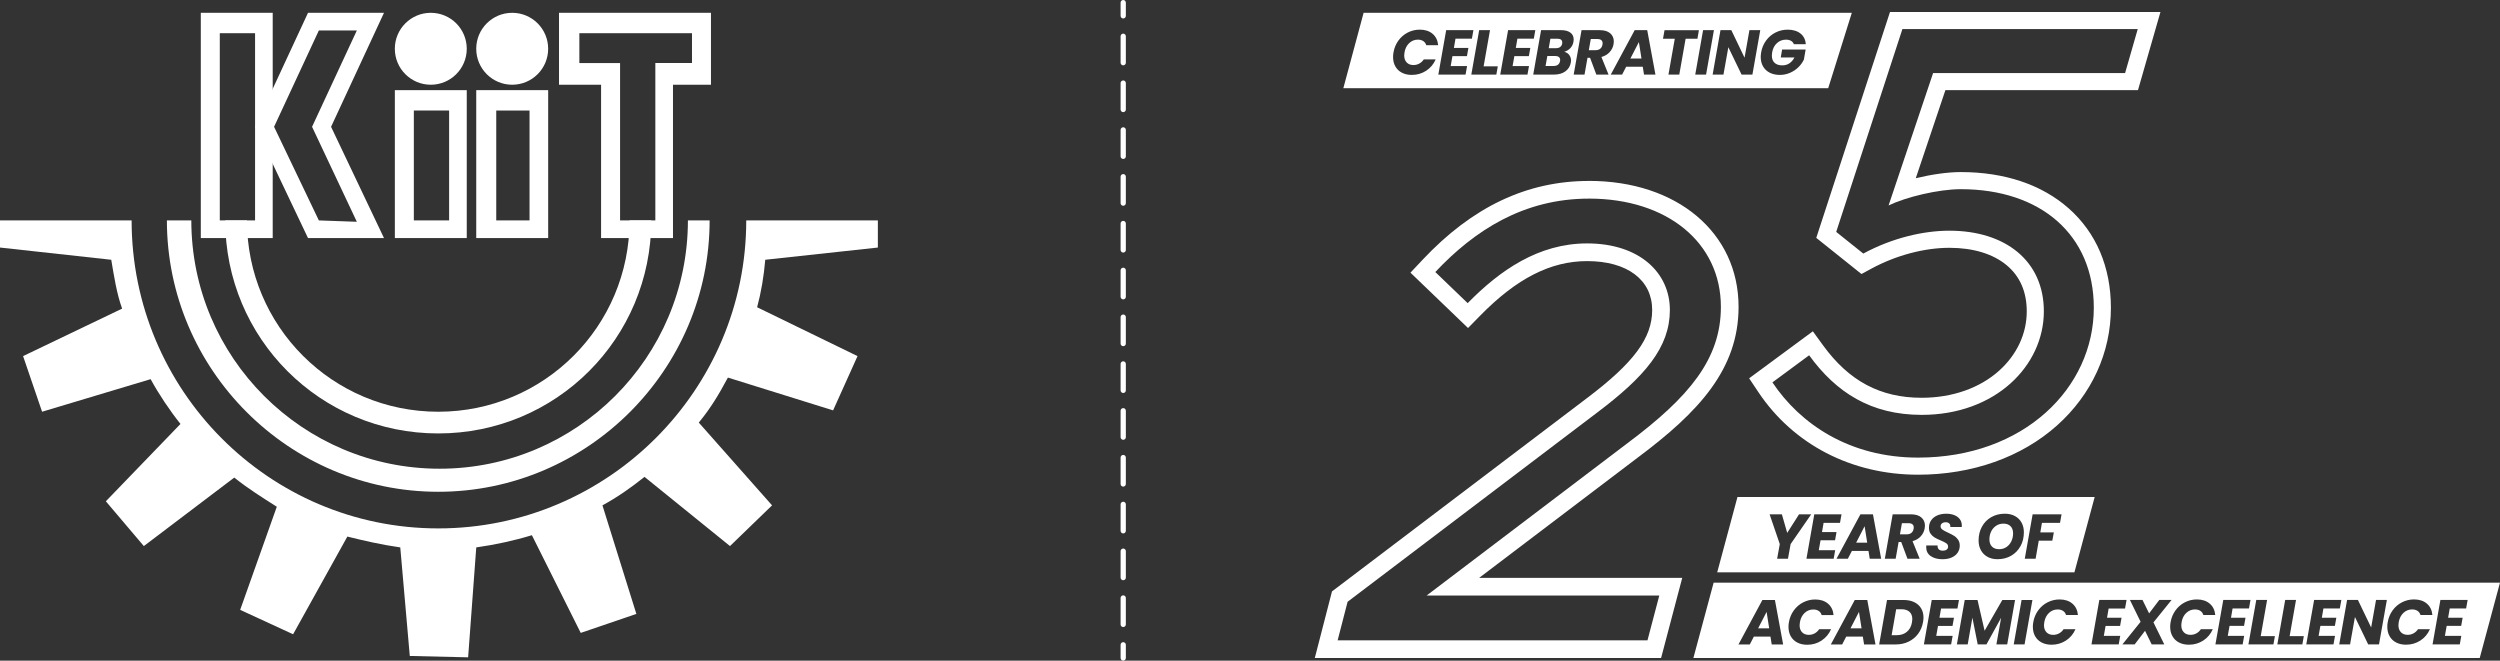 <?xml version="1.0" encoding="UTF-8"?><svg xmlns="http://www.w3.org/2000/svg" viewBox="0 0 1428.64 377.53"><rect x="0" y="0" width="1428.64" height="377.53" fill="#333333" stroke="none"/><defs><style>.d,.e{fill:#fff;}.e{fill-rule:evenodd;}</style></defs><g id="a"/><g id="b"><g id="c"><g><path class="d" d="M908.03,113.49c44.8,0,75.38,25.24,75.38,61.87,0,29.86-18.13,51.55-53.33,77.86l-114.84,87.11h132.97l-6.75,25.6h-177.06l5.69-22.04,142.57-108.09c27.38-20.62,41.6-37.33,41.6-58.66s-17.42-38.04-47.29-38.04c-27.73,0-49.78,15.29-68.26,34.13l-18.49-17.78c22.4-23.82,50.49-41.95,87.82-41.95m0-10.1c-35.49,0-66.62,14.76-95.18,45.14l-6.84,7.28,7.2,6.92,18.49,17.78,7.21,6.93,7-7.14c20.82-21.22,40.22-31.1,61.05-31.1,22.94,0,37.18,10.71,37.18,27.94,0,16.04-10.53,30.23-37.57,50.59l-142.6,108.1-2.8,2.12-.88,3.4-5.69,22.04-3.26,12.63h197.89l1.99-7.53,6.75-25.6,3.35-12.68h-116.05l90.88-68.93c34.43-25.74,57.36-50.21,57.36-85.94,0-42.37-35.15-71.97-85.48-71.97h0Z"/><path class="d" d="M1221.62,16.63l-7.22,25.11h-109.71l-25.45,75.66c9.97-4.82,28.55-9.29,41.27-9.29,45.74,0,76.01,26.14,76.01,67.75,0,45.74-39.9,85.64-100.43,85.64-39.21,0-67.41-19.26-83.23-42.99l20.98-15.48c15.48,21.32,35.42,34.05,64.31,34.05,42.3,0,69.82-28.2,69.82-59.16,0-28.89-22.01-46.09-54-46.09-14.79,0-32.67,4.13-49.18,13.07l-15.48-12.38,37.83-115.9h134.48m12.98-9.77h-154.55l-2.2,6.74-37.83,115.9-2.1,6.44,5.29,4.23,15.48,12.38,5.06,4.05,5.7-3.09c13.95-7.56,30.18-11.89,44.53-11.89,13.6,0,24.92,3.44,32.74,9.95,7.62,6.34,11.48,15.22,11.48,26.37,0,12.72-5.61,24.77-15.8,33.91-11.12,9.98-26.83,15.47-44.24,15.47-23.62,0-41.54-9.54-56.4-30.02l-5.79-7.97-7.93,5.85-20.98,15.48-7.5,5.53,5.17,7.75c20.06,30.09,53.36,47.34,91.36,47.34,30.93,0,59.13-10,79.43-28.15,19.84-17.75,30.77-41.64,30.77-67.26,0-23.2-8.35-42.85-24.15-56.81-15.34-13.56-36.65-20.72-61.63-20.72-7.45,0-16.82,1.35-25.73,3.52l16.94-50.35h110.05l2.03-7.07,7.22-25.11,3.59-12.47h0Z"/><g><path class="d" d="M1090.69,298.98h-3.83l-1.12,6.37h3.83c1.13,0,2.03-.28,2.7-.83,.66-.55,1.09-1.34,1.28-2.35,.05-.39,.07-.64,.07-.76,0-.77-.25-1.37-.74-1.79-.49-.42-1.22-.63-2.19-.63Z"/><path class="d" d="M1144.88,299.23c-1.59,0-3,.41-4.21,1.23-1.22,.82-2.16,1.91-2.82,3.27-.66,1.36-.99,2.86-.99,4.5,0,1.74,.48,3.11,1.45,4.11s2.33,1.5,4.09,1.5c1.59,0,2.99-.41,4.2-1.23,1.21-.82,2.14-1.92,2.8-3.31,.66-1.39,.99-2.89,.99-4.5,0-1.74-.48-3.1-1.45-4.09-.96-.99-2.32-1.48-4.05-1.48Z"/><path class="d" d="M992.89,284l-11.58,43.07h204.13l11.58-43.07h-204.13Zm28.85,35.31h-6.19l1.52-8.39-5.82-17h7.02l3.04,10.6,6.76-10.6h6.95l-11.76,17-1.52,8.39Zm26.12,0h-15.56l4.49-25.4h15.56l-.87,4.88h-9.37l-.91,5.28h8.29l-.83,4.67h-8.29l-1.01,5.68h9.37l-.87,4.88Zm20.62,0l-.72-4.49h-9.48l-2.32,4.49h-6.48l13.67-25.4h7.16l4.7,25.4h-6.55Zm31.4-17.4c-.29,1.69-1.03,3.2-2.21,4.52-1.18,1.33-2.76,2.27-4.74,2.82l4.09,10.06h-6.98l-3.58-9.59h-1.48l-1.7,9.59h-6.19l4.49-25.4h10.38c2.63,0,4.63,.6,6,1.79,1.38,1.19,2.06,2.74,2.06,4.65,0,.55-.05,1.07-.14,1.56Zm21.2-.76h-6.58c.02-.1,.04-.24,.04-.43,0-.67-.23-1.22-.71-1.65s-1.12-.63-1.94-.63c-.87,0-1.57,.21-2.12,.63s-.81,.99-.81,1.72,.34,1.33,1.01,1.83c.67,.49,1.72,1.07,3.15,1.72,1.42,.65,2.59,1.25,3.49,1.81,.91,.55,1.68,1.3,2.33,2.22,.65,.93,.98,2.07,.98,3.42,0,1.5-.4,2.83-1.19,4.02s-1.94,2.1-3.44,2.77-3.24,.99-5.25,.99c-2.75,0-4.99-.6-6.71-1.79-1.72-1.19-2.59-2.89-2.59-5.08,0-.22,.02-.54,.07-.98h6.44c-.07,.92,.15,1.64,.65,2.17,.51,.53,1.28,.8,2.32,.8,.94,0,1.68-.2,2.22-.61,.54-.41,.81-.99,.81-1.74s-.34-1.4-1.03-1.88-1.75-1.02-3.2-1.63c-1.4-.58-2.54-1.13-3.42-1.65-.88-.52-1.65-1.22-2.3-2.12-.65-.89-.98-2.01-.98-3.36-.02-1.66,.39-3.11,1.23-4.34,.84-1.23,2.01-2.17,3.51-2.82,1.5-.65,3.21-.98,5.14-.98,1.74,0,3.28,.27,4.63,.81,1.35,.54,2.4,1.33,3.15,2.35,.75,1.03,1.12,2.24,1.12,3.64,0,.36-.01,.63-.04,.8Zm33.54,10.94c-1.28,2.35-3.06,4.18-5.35,5.5-2.29,1.32-4.9,1.97-7.81,1.97-2.15,0-4.03-.45-5.66-1.34s-2.89-2.15-3.78-3.76c-.89-1.62-1.34-3.47-1.34-5.57,0-2.97,.64-5.61,1.92-7.94,1.28-2.33,3.06-4.14,5.34-5.44,2.28-1.3,4.87-1.95,7.76-1.95,2.17,0,4.08,.44,5.72,1.32,1.64,.88,2.91,2.12,3.8,3.73,.89,1.6,1.34,3.44,1.34,5.52,0,2.97-.64,5.63-1.92,7.98Zm22.61-13.29h-10.35l-.94,5.46h7.74l-.87,4.7h-7.74l-1.81,10.35h-6.19l4.49-25.4h16.53l-.87,4.88Z"/><polygon class="d" points="1060.7 310.12 1067.03 310.12 1065.54 300.71 1060.7 310.12"/></g><g><path class="d" d="M912.89,22.3h-3.83l-1.12,6.37h3.83c1.13,0,2.03-.28,2.7-.83,.66-.55,1.09-1.34,1.28-2.35,.05-.39,.07-.64,.07-.76,0-.77-.25-1.37-.74-1.79-.49-.42-1.22-.63-2.19-.63Z"/><polygon class="d" points="931.7 33.44 938.03 33.44 936.55 24.04 931.7 33.44"/><path class="d" d="M890.82,32.59c-.51-.4-1.21-.6-2.1-.6h-4.49l-1.01,5.72h4.56c1.06,0,1.9-.24,2.53-.72,.63-.48,1.02-1.18,1.19-2.1,.05-.29,.07-.51,.07-.65,0-.7-.25-1.25-.76-1.65Z"/><path class="d" d="M890.03,22.12h-4.05l-.94,5.43h4.02c1.04,0,1.87-.23,2.5-.69s1.01-1.12,1.16-1.99c.02-.14,.04-.34,.04-.58,0-.7-.23-1.24-.69-1.61s-1.13-.56-2.03-.56Z"/><path class="d" d="M779.24,7.33l-11.58,43.07h277.08l13.49-43.07h-279Zm24.62,28.36c.94,.99,2.23,1.48,3.87,1.48,1.18,0,2.29-.28,3.31-.83,1.02-.55,1.89-1.35,2.59-2.39h6.8c-1.21,2.75-3.03,4.92-5.46,6.49-2.44,1.58-5.16,2.37-8.18,2.37-2.17,0-4.06-.42-5.68-1.27-1.62-.84-2.86-2.04-3.73-3.58-.87-1.54-1.3-3.34-1.3-5.39,0-.92,.08-1.81,.25-2.68,.43-2.51,1.37-4.74,2.8-6.71,1.43-1.97,3.21-3.5,5.34-4.59s4.41-1.65,6.87-1.65c3.01,0,5.46,.8,7.33,2.39s2.92,3.76,3.17,6.51h-6.8c-.31-1.04-.89-1.83-1.72-2.37s-1.85-.81-3.06-.81c-1.91,0-3.56,.66-4.96,1.97-1.4,1.32-2.29,3.07-2.68,5.26-.12,.68-.18,1.27-.18,1.77,0,1.69,.47,3.03,1.41,4.01Zm34.51,2.06l-.87,4.88h-15.56l4.49-25.4h15.56l-.87,4.88h-9.37l-.91,5.28h8.29l-.83,4.67h-8.29l-1.01,5.68h9.37Zm16.71,4.88h-14.29l4.49-25.4h6.19l-3.65,20.69h8.1l-.83,4.7Zm18.67-4.88l-.87,4.88h-15.56l4.49-25.4h15.56l-.87,4.88h-9.37l-.91,5.28h8.29l-.83,4.67h-8.29l-1.01,5.68h9.37Zm22.97-6.37c.7,.92,1.05,1.99,1.05,3.22,0,.39-.04,.76-.11,1.12-.36,2.12-1.4,3.8-3.11,5.05-1.71,1.24-3.9,1.86-6.55,1.86h-11.83l4.49-25.4h11.43c2.29,0,4.06,.47,5.32,1.41,1.25,.94,1.88,2.24,1.88,3.91,0,.41-.04,.83-.11,1.27-.27,1.5-.88,2.74-1.84,3.73-.97,.99-2.12,1.68-3.47,2.06,1.21,.27,2.16,.86,2.86,1.77Zm22.5,11.25h-6.98l-3.58-9.59h-1.48l-1.7,9.59h-6.19l4.49-25.4h10.38c2.63,0,4.63,.6,6,1.79,1.38,1.19,2.06,2.74,2.06,4.65,0,.55-.05,1.07-.14,1.56-.29,1.69-1.03,3.2-2.21,4.52-1.18,1.33-2.76,2.27-4.74,2.82l4.09,10.06Zm20.26,0l-.72-4.49h-9.48l-2.32,4.49h-6.48l13.67-25.4h7.16l4.7,25.4h-6.55Zm20.15,0h-6.19l3.62-20.51h-6.73l.87-4.88h19.64l-.83,4.88h-6.76l-3.62,20.51Zm9.12,0l4.49-25.4h6.19l-4.49,25.4h-6.19Zm32.67,0h-6.19l-7.56-15.66-2.79,15.66h-6.19l4.49-25.4h6.19l7.56,15.74,2.79-15.74h6.19l-4.49,25.4Zm12.66-6.73c1.04,.96,2.51,1.45,4.41,1.45,1.54,0,2.91-.39,4.09-1.18,1.18-.78,2.13-1.9,2.86-3.35h-7.81l.76-4.52h13.46l-1.01,5.75c-.72,1.54-1.75,2.98-3.09,4.31-1.34,1.33-2.92,2.4-4.76,3.22s-3.81,1.23-5.93,1.23-4.12-.43-5.77-1.28c-1.65-.86-2.92-2.06-3.8-3.6-.88-1.54-1.32-3.34-1.32-5.39,0-.7,.08-1.58,.25-2.64,.43-2.51,1.37-4.74,2.8-6.71,1.43-1.97,3.23-3.5,5.37-4.59s4.47-1.65,6.98-1.65c3.04,0,5.48,.74,7.33,2.21,1.84,1.47,2.85,3.51,3.02,6.11h-6.8c-.31-.84-.86-1.49-1.65-1.94-.78-.45-1.74-.67-2.88-.67-2,0-3.72,.66-5.15,1.97-1.44,1.32-2.35,3.07-2.73,5.26-.12,.72-.18,1.35-.18,1.88,0,1.79,.52,3.16,1.55,4.12Z"/></g><g><polygon class="d" points="1057.47 359.08 1063.8 359.08 1062.32 349.67 1057.47 359.08"/><path class="d" d="M1086.55,348.15h-2.97l-2.6,14.83h2.93c2.34,0,4.28-.65,5.82-1.95,1.54-1.3,2.51-3.12,2.89-5.46,.12-.72,.18-1.33,.18-1.81,0-1.78-.54-3.17-1.63-4.14-1.09-.98-2.63-1.47-4.63-1.47Z"/><path class="d" d="M979.27,332.96l-11.58,43.07h449.36l11.58-43.07h-449.36Zm33.19,35.31l-.72-4.49h-9.48l-2.32,4.49h-6.48l13.67-25.4h7.16l4.7,25.4h-6.55Zm28.47-2.19c-2.44,1.58-5.16,2.37-8.18,2.37-2.17,0-4.06-.42-5.68-1.27-1.62-.84-2.86-2.04-3.73-3.58-.87-1.54-1.3-3.34-1.3-5.39,0-.92,.08-1.81,.25-2.68,.43-2.51,1.37-4.74,2.8-6.71,1.43-1.97,3.21-3.5,5.34-4.59s4.41-1.65,6.87-1.65c3.01,0,5.46,.8,7.33,2.39s2.92,3.76,3.17,6.51h-6.8c-.31-1.04-.89-1.83-1.72-2.37s-1.85-.81-3.06-.81c-1.91,0-3.56,.66-4.96,1.97-1.4,1.32-2.29,3.07-2.68,5.26-.12,.68-.18,1.27-.18,1.77,0,1.69,.47,3.03,1.41,4.01,.94,.99,2.23,1.48,3.87,1.48,1.18,0,2.29-.28,3.31-.83,1.02-.55,1.89-1.35,2.59-2.39h6.8c-1.21,2.75-3.03,4.92-5.46,6.49Zm24.31,2.19l-.72-4.49h-9.48l-2.32,4.49h-6.48l13.67-25.4h7.16l4.7,25.4h-6.55Zm33.68-12.7c-.43,2.48-1.37,4.69-2.8,6.62s-3.26,3.42-5.46,4.49c-2.21,1.06-4.64,1.59-7.29,1.59h-9.51l4.49-25.4h9.51c2.34,0,4.36,.42,6.06,1.25s3,2,3.91,3.51c.91,1.51,1.36,3.27,1.36,5.3,0,.7-.08,1.58-.25,2.64Zm16.93,7.81l-.87,4.88h-15.56l4.49-25.4h15.56l-.87,4.88h-9.37l-.91,5.28h8.29l-.83,4.67h-8.29l-1.01,5.68h9.37Zm25,4.88l2.71-15.23-8.39,15.23h-4.99l-3.04-15.3-2.68,15.3h-6.19l4.49-25.4h7.31l4.05,17.58,10.13-17.58h7.27l-4.49,25.4h-6.19Zm16.1,0h-6.19l4.49-25.4h6.19l-4.49,25.4Zm12.52-6.95c.94,.99,2.23,1.48,3.87,1.48,1.18,0,2.29-.28,3.31-.83,1.02-.55,1.89-1.35,2.59-2.39h6.8c-1.21,2.75-3.03,4.92-5.46,6.49-2.44,1.58-5.16,2.37-8.18,2.37-2.17,0-4.06-.42-5.68-1.27-1.62-.84-2.86-2.04-3.73-3.58-.87-1.54-1.3-3.34-1.3-5.39,0-.92,.08-1.81,.25-2.68,.43-2.51,1.37-4.74,2.8-6.71,1.43-1.97,3.21-3.5,5.34-4.59s4.41-1.65,6.87-1.65c3.01,0,5.46,.8,7.33,2.39s2.92,3.76,3.17,6.51h-6.8c-.31-1.04-.89-1.83-1.72-2.37s-1.85-.81-3.06-.81c-1.91,0-3.56,.66-4.96,1.97-1.4,1.32-2.29,3.07-2.68,5.26-.12,.68-.18,1.27-.18,1.77,0,1.69,.47,3.03,1.41,4.01Zm42.15,2.06l-.87,4.88h-15.56l4.49-25.4h15.56l-.87,4.88h-9.37l-.91,5.28h8.29l-.83,4.67h-8.29l-1.01,5.68h9.37Zm17.98,4.88l-3.8-7.78-5.93,7.78h-7.02l10.42-12.92-6.11-12.48h7.2l3.76,7.67,5.82-7.67h7.02l-10.35,12.81,6.19,12.59h-7.2Zm18.34-6.95c.94,.99,2.23,1.48,3.87,1.48,1.18,0,2.29-.28,3.31-.83,1.02-.55,1.89-1.35,2.59-2.39h6.8c-1.21,2.75-3.03,4.92-5.46,6.49-2.44,1.58-5.16,2.37-8.18,2.37-2.17,0-4.06-.42-5.68-1.27-1.62-.84-2.86-2.04-3.73-3.58-.87-1.54-1.3-3.34-1.3-5.39,0-.92,.08-1.81,.25-2.68,.43-2.51,1.37-4.74,2.8-6.71,1.43-1.97,3.21-3.5,5.34-4.59s4.41-1.65,6.87-1.65c3.01,0,5.46,.8,7.33,2.39s2.92,3.76,3.17,6.51h-6.8c-.31-1.04-.89-1.83-1.72-2.37s-1.85-.81-3.06-.81c-1.91,0-3.56,.66-4.96,1.97-1.4,1.32-2.29,3.07-2.68,5.26-.12,.68-.18,1.27-.18,1.77,0,1.69,.47,3.03,1.41,4.01Zm34.51,2.06l-.87,4.88h-15.56l4.49-25.4h15.56l-.87,4.88h-9.37l-.91,5.28h8.29l-.83,4.67h-8.29l-1.01,5.68h9.37Zm16.71,4.88h-14.29l4.49-25.4h6.19l-3.65,20.69h8.1l-.83,4.7Zm16.53,0h-14.29l4.49-25.4h6.19l-3.65,20.69h8.1l-.83,4.7Zm18.67-4.88l-.87,4.88h-15.56l4.49-25.4h15.56l-.87,4.88h-9.37l-.91,5.28h8.29l-.83,4.67h-8.29l-1.01,5.68h9.37Zm25.14,4.88h-6.19l-7.56-15.66-2.79,15.66h-6.19l4.49-25.4h6.19l7.56,15.74,2.79-15.74h6.19l-4.49,25.4Zm12.52-6.95c.94,.99,2.23,1.48,3.87,1.48,1.18,0,2.29-.28,3.31-.83,1.02-.55,1.89-1.35,2.59-2.39h6.8c-1.21,2.75-3.03,4.92-5.46,6.49-2.44,1.58-5.16,2.37-8.18,2.37-2.17,0-4.06-.42-5.68-1.27-1.62-.84-2.86-2.04-3.73-3.58-.87-1.54-1.3-3.34-1.3-5.39,0-.92,.08-1.81,.25-2.68,.43-2.51,1.37-4.74,2.8-6.71,1.43-1.97,3.21-3.5,5.34-4.59s4.41-1.65,6.87-1.65c3.01,0,5.46,.8,7.33,2.39s2.92,3.76,3.17,6.51h-6.8c-.31-1.04-.89-1.83-1.72-2.37s-1.85-.81-3.06-.81c-1.91,0-3.56,.66-4.96,1.97-1.4,1.32-2.29,3.07-2.68,5.26-.12,.68-.18,1.27-.18,1.77,0,1.69,.47,3.03,1.41,4.01Zm37.26-13.57h-9.37l-.91,5.28h8.29l-.83,4.67h-8.29l-1.01,5.68h9.37l-.87,4.88h-15.56l4.49-25.4h15.56l-.87,4.88Z"/><polygon class="d" points="1004.69 359.08 1011.02 359.08 1009.53 349.67 1004.69 359.08"/></g><g><path class="e" d="M437.31,148.44c-.78,9.3-2.33,18.61-4.65,27.14l57.38,27.92-13.96,31.01-60.11-18.74c-5.43,10.08-9.67,17.19-16.64,25.72l41.87,47.3-24.04,23.26-48.85-39.54c-7.75,6.21-15.51,11.63-24.04,16.28l19.38,62.03-31.79,10.85-27.91-55.83c-10.08,3.1-20.94,5.43-31.79,6.98l-4.65,62.81-33.34-.78-5.43-62.03c-10.86-1.55-20.94-3.88-30.24-6.2l-31.01,55.83-30.24-13.95,20.93-58.93c-8.53-5.43-16.56-10.45-24.31-16.66l-51.67,39.14-21.71-25.59,42.65-44.2c-6.2-7.75-12.41-17.06-17.06-25.59l-62.03,18.61-10.86-31.79,56.6-27.14c-3.1-8.53-4.65-18.61-6.21-27.91L0,141.46v-15.51H75.21c0,96.92,78.32,176.01,175.24,176.01s176-79.09,176-176.01h75.21v15.51l-64.35,6.98Z"/><path class="e" d="M251.22,267.85c78.31,0,141.89-63.58,141.89-141.89h12.41c0,85.29-69.78,155.07-155.07,155.07S95.37,211.25,95.37,125.96h13.96c0,78.32,63.58,141.89,141.89,141.89"/><path class="e" d="M250.44,235.29c60.48,0,109.33-48.85,109.33-109.33h12.41c0,67.46-54.28,121.73-121.73,121.73s-121.73-54.28-121.73-121.73h12.41c0,60.48,48.85,109.33,109.33,109.33"/><path class="e" d="M114.75,136.04h41.09V7.33h-41.09V136.04Zm31.01-10.08h-20.16V18.96h20.16V125.96Z"/><path class="e" d="M395.44,18.96h-64.36v17.06h23.26V125.96h20.16V36.01h20.94V18.96Zm-10.86,29.46v87.62h-41.09V48.42h-24.04V7.33h86.84V48.42h-21.71Z"/><path class="e" d="M203.92,17.41h-21.71l-25.59,55.05,25.59,53.5,21.71,.78-25.59-54.28,25.59-55.05Zm15.51,118.63h-43.42l-30.24-63.58L176.01,7.33h43.42l-30.24,65.13,30.24,63.58Z"/><path class="e" d="M256.65,63.15h-20.16v62.8h20.16V63.15Zm-31.01-11.63h41.09v84.52h-41.09V51.52Z"/><path class="e" d="M302.61,63.15h-19.03v62.8h19.03V63.15Zm-30.46-11.63h41.11v84.52h-41.11V51.52Z"/><path class="e" d="M313.25,27.87c0,11.35-9.2,20.55-20.55,20.55s-20.55-9.2-20.55-20.55,9.2-20.55,20.55-20.55,20.55,9.2,20.55,20.55"/><path class="e" d="M266.73,27.87c0,11.35-9.2,20.55-20.55,20.55s-20.55-9.2-20.55-20.55,9.2-20.55,20.55-20.55,20.55,9.2,20.55,20.55"/></g><g><path class="d" d="M641.87,377.53c-.83,0-1.5-.67-1.5-1.5v-7.56c0-.83,.67-1.5,1.5-1.5s1.5,.67,1.5,1.5v7.56c0,.83-.67,1.5-1.5,1.5Z"/><path class="d" d="M641.87,358.33c-.83,0-1.5-.67-1.5-1.5v-15.12c0-.83,.67-1.5,1.5-1.5s1.5,.67,1.5,1.5v15.12c0,.83-.67,1.5-1.5,1.5Zm0-26.75c-.83,0-1.5-.67-1.5-1.5v-15.12c0-.83,.67-1.5,1.5-1.5s1.5,.67,1.5,1.5v15.12c0,.83-.67,1.5-1.5,1.5Zm0-26.75c-.83,0-1.5-.67-1.5-1.5v-15.12c0-.83,.67-1.5,1.5-1.5s1.5,.67,1.5,1.5v15.12c0,.83-.67,1.5-1.5,1.5Zm0-26.75c-.83,0-1.5-.67-1.5-1.5v-15.12c0-.83,.67-1.5,1.5-1.5s1.5,.67,1.5,1.5v15.12c0,.83-.67,1.5-1.5,1.5Zm0-26.75c-.83,0-1.5-.67-1.5-1.5v-15.12c0-.83,.67-1.5,1.5-1.5s1.5,.67,1.5,1.5v15.12c0,.83-.67,1.5-1.5,1.5Zm0-26.75c-.83,0-1.5-.67-1.5-1.5v-15.12c0-.83,.67-1.5,1.5-1.5s1.5,.67,1.5,1.5v15.12c0,.83-.67,1.5-1.5,1.5Zm0-26.75c-.83,0-1.5-.67-1.5-1.5v-15.12c0-.83,.67-1.5,1.5-1.5s1.5,.67,1.5,1.5v15.12c0,.83-.67,1.5-1.5,1.5Zm0-26.75c-.83,0-1.5-.67-1.5-1.5v-15.12c0-.83,.67-1.5,1.5-1.5s1.5,.67,1.5,1.5v15.12c0,.83-.67,1.5-1.5,1.5Zm0-26.75c-.83,0-1.5-.67-1.5-1.5v-15.12c0-.83,.67-1.5,1.5-1.5s1.5,.67,1.5,1.5v15.12c0,.83-.67,1.5-1.5,1.5Zm0-26.75c-.83,0-1.5-.67-1.5-1.5v-15.12c0-.83,.67-1.5,1.5-1.5s1.5,.67,1.5,1.5v15.12c0,.83-.67,1.5-1.5,1.5Zm0-26.75c-.83,0-1.5-.67-1.5-1.5v-15.12c0-.83,.67-1.5,1.5-1.5s1.5,.67,1.5,1.5v15.12c0,.83-.67,1.5-1.5,1.5Zm0-26.75c-.83,0-1.5-.67-1.5-1.5v-15.12c0-.83,.67-1.5,1.5-1.5s1.5,.67,1.5,1.5v15.12c0,.83-.67,1.5-1.5,1.5Zm0-26.75c-.83,0-1.5-.67-1.5-1.5v-15.12c0-.83,.67-1.5,1.5-1.5s1.5,.67,1.5,1.5v15.12c0,.83-.67,1.5-1.5,1.5Z"/><path class="d" d="M641.87,10.56c-.83,0-1.5-.67-1.5-1.5V1.5c0-.83,.67-1.5,1.5-1.5s1.5,.67,1.5,1.5v7.56c0,.83-.67,1.5-1.5,1.5Z"/></g></g></g></g></svg>